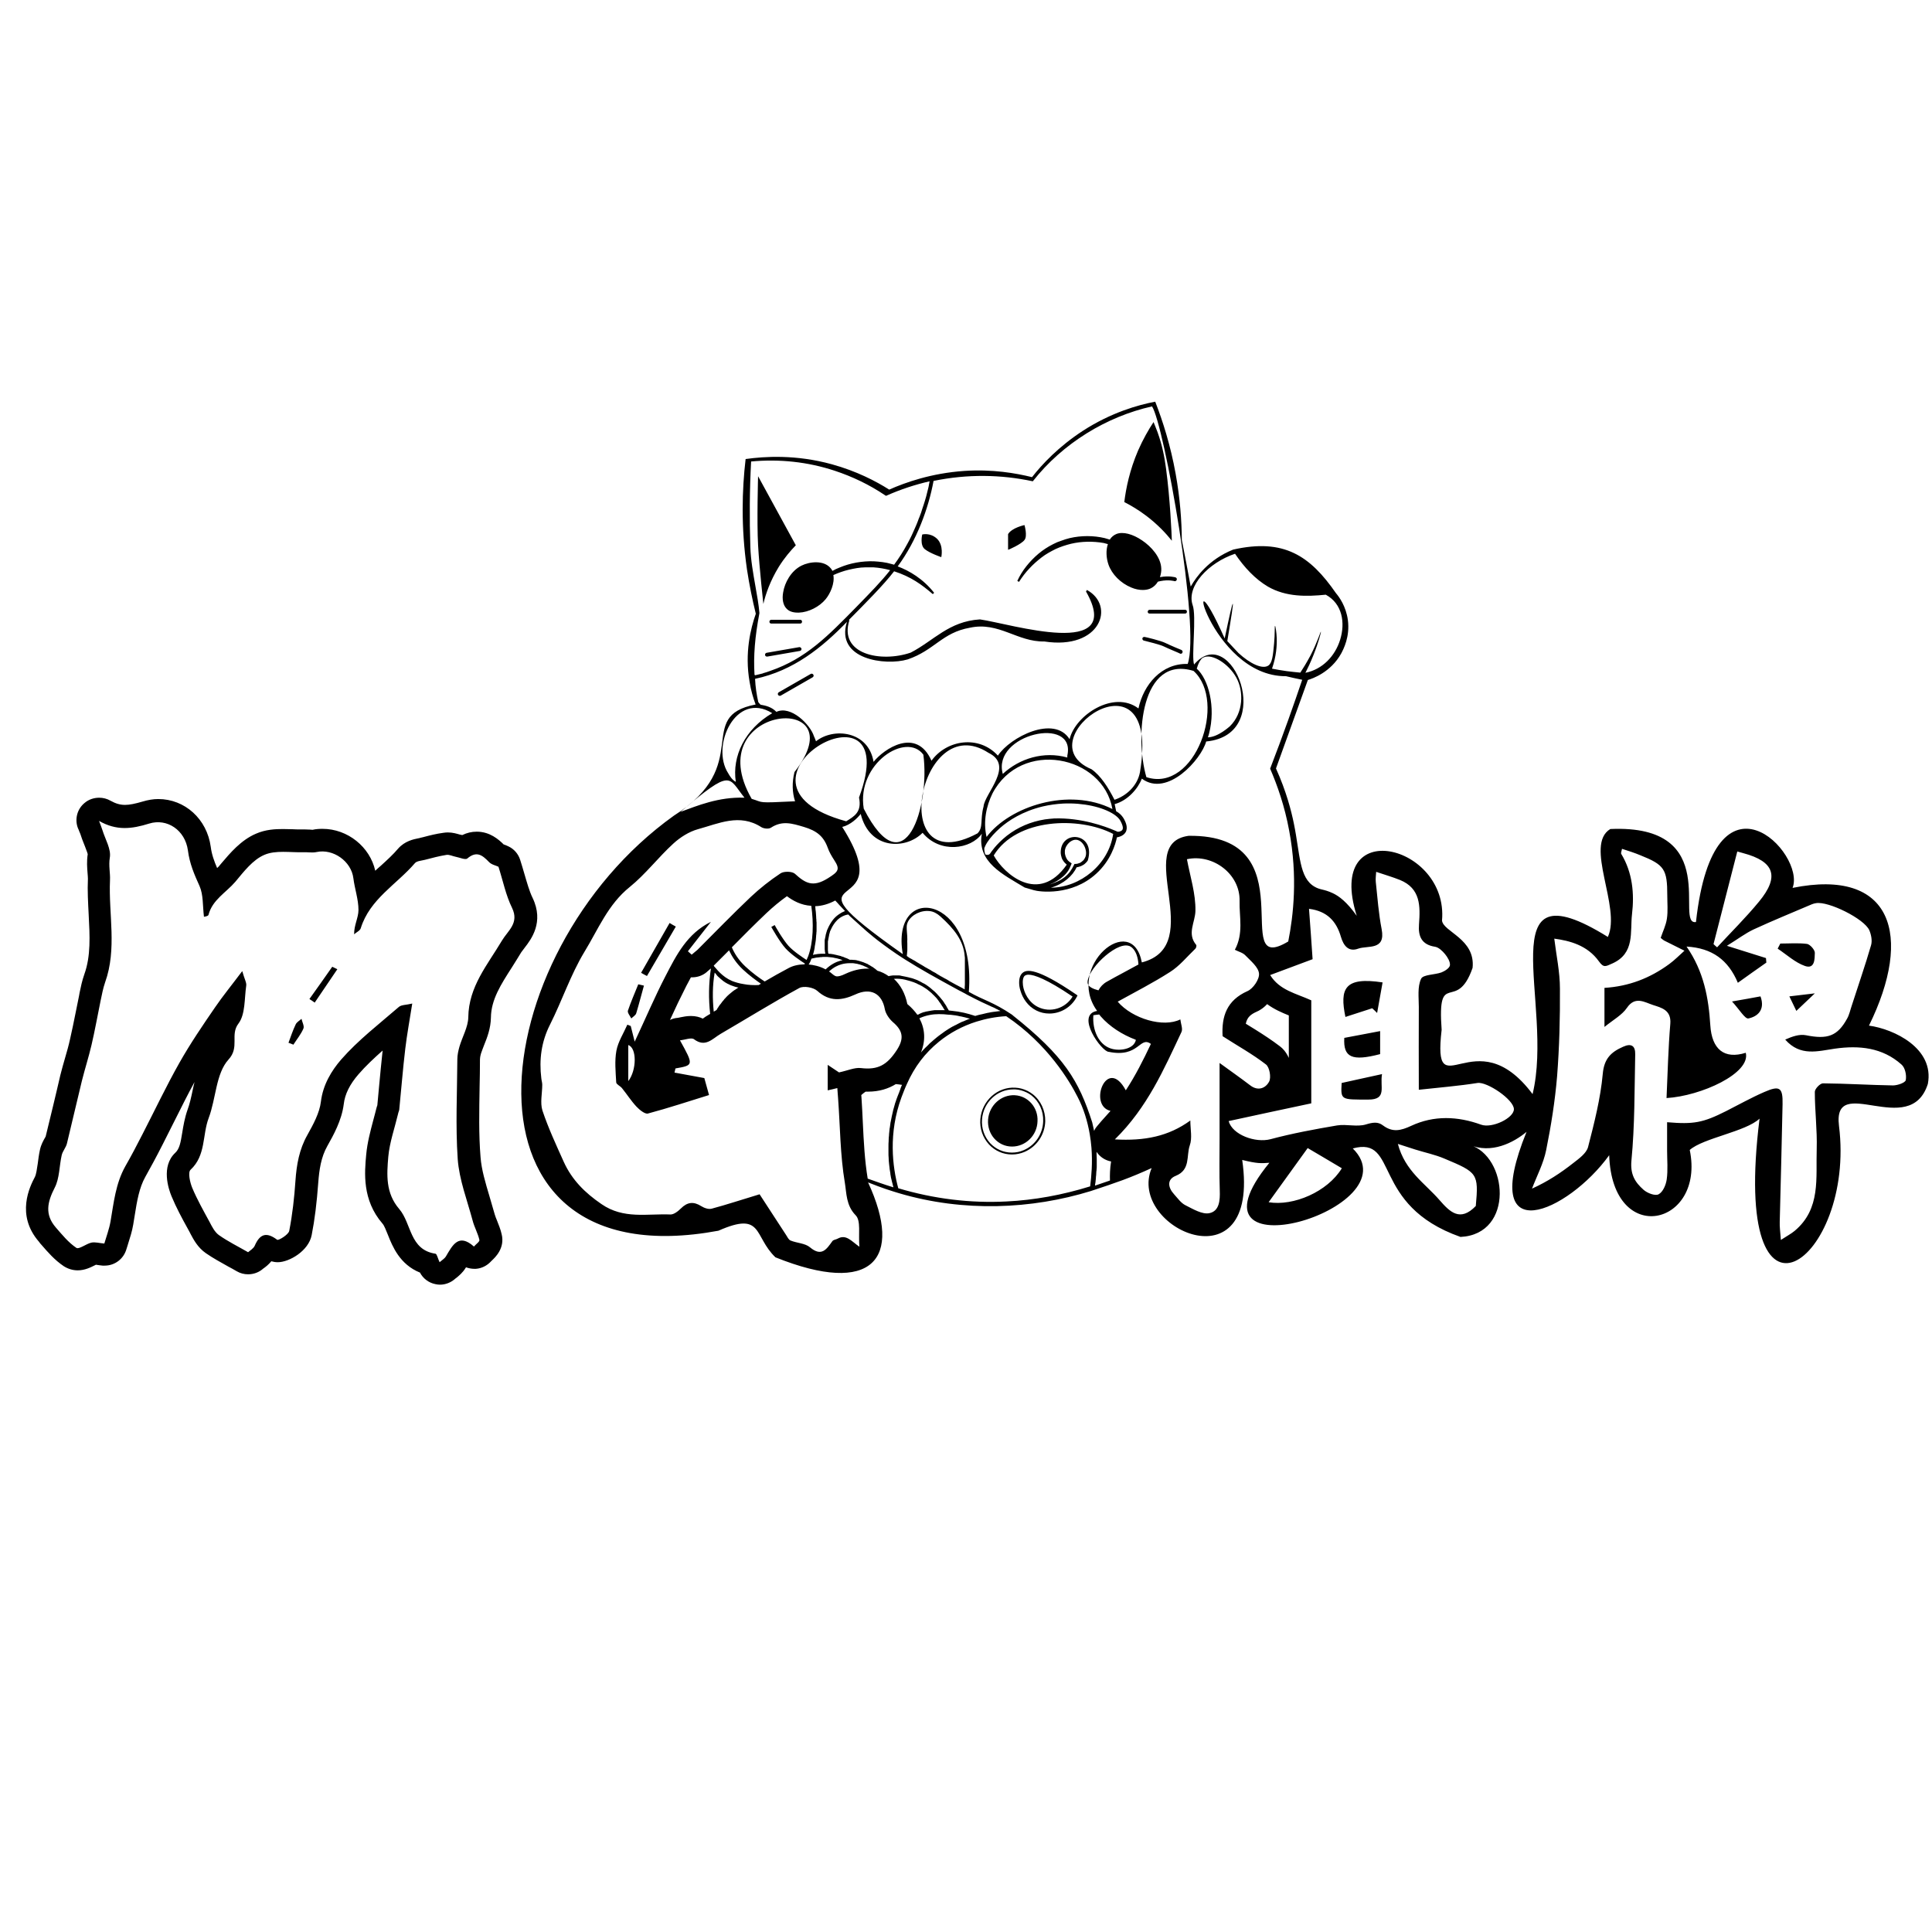 <?xml version="1.0" encoding="utf-8"?>
<!-- Generator: Adobe Illustrator 24.0.1, SVG Export Plug-In . SVG Version: 6.00 Build 0)  -->
<svg version="1.1" id="Layer_3" xmlns="http://www.w3.org/2000/svg" xmlns:xlink="http://www.w3.org/1999/xlink" x="0px" y="0px"
	 viewBox="0 0 1024 1024" style="enable-background:new 0 0 1024 1024;" xml:space="preserve">
<path d="M412.4,368.3c-0.3-0.5-0.1-1.1,0.4-1.4l16.9-9.7c0.5-0.3,1.1-0.1,1.4,0.4c0.3,0.5,0.1,1.1-0.4,1.4l-16.9,9.7
	c-0.2,0.1-0.3,0.1-0.5,0.1C412.9,368.8,412.6,368.6,412.4,368.3z M608.3,324.2c0,0.6,0.4,1,1,1h18.8c0.6,0,1-0.4,1-1
	c0-0.6-0.4-1-1-1h-18.8C608.8,323.2,608.3,323.7,608.3,324.2z M543,286.2c1.7-2.1,0-7.9,0-7.9s-6.7,1.4-8.7,4.8v8.3
	C534.4,291.5,541.4,288.4,543,286.2z M621.1,286.6c-0.1-3.2-0.9-22.2-3.1-38.4c-0.8-5.9-1.9-12-4.5-19.2c-0.8-2.2-1.6-4-2.1-5.3
	c-2.7,4.1-5.6,9.2-8.2,15.1c-4.5,10.5-6.4,20-7.3,27.3c3.5,1.8,7.6,4.2,11.8,7.4C613.6,278,618,282.7,621.1,286.6z M587.2,288.4
	c-1.1,3.2-0.9,7.3,0.3,10.8c1.8,5.2,6.5,9.9,12.1,12.2c2.1,0.9,4.2,1.3,6.1,1.3c1.6,0,3.1-0.3,4.3-0.9c1.6-0.8,2.8-2,3.7-3.5
	c0.4-0.1,0.8-0.2,1.3-0.3c4.5-0.9,7.4,0,7.4,0c0.5,0.2,1.1-0.1,1.3-0.7c0.2-0.5-0.1-1.1-0.7-1.3c-0.1,0-3.3-1-8.2-0.1
	c0.5-1.5,0.8-3.2,0.7-4.6c-0.2-6-5.4-11.7-10.2-14.9c-5-3.4-10.1-4.7-13.5-3.4c-1.5,0.6-2.7,1.6-3.6,3c-0.9-0.3-1.8-0.5-2.7-0.8
	c-6-1.4-12.4-1.4-18.5,0c-1.5,0.4-3,0.8-4.5,1.4c-0.7,0.3-1.5,0.5-2.2,0.8l-2.1,1c-2.8,1.4-5.4,3.1-7.8,5.1
	c-4.7,4-8.7,8.9-11.2,14.4l0.9,0.5c1.6-2.5,3.4-4.9,5.4-7c2-2.2,4.2-4.1,6.5-5.9c2.3-1.8,4.9-3.2,7.5-4.5c2.6-1.2,5.4-2.1,8.2-2.8
	c5.6-1.3,11.5-1.4,17.3-0.4C585.7,288,586.5,288.2,587.2,288.4z M554,594.3c-0.2,7.1-4.5,13.4-10.9,16.2c-2.1,0.9-4.4,1.4-6.7,1.4
	c-4.7,0-9-1.9-12.2-5.3c-3.3-3.6-5-8.4-4.6-13.4c0.8-9.8,9.1-17.3,18.6-16.7c2.2,0.1,4.4,0.7,6.4,1.7c1,0.5,1.9,1.1,2.7,1.7
	C551.6,583.2,554.1,588.6,554,594.3z M546.7,580.6c-0.8-0.6-1.7-1.2-2.6-1.6c-1.9-0.9-3.9-1.5-6-1.6c-0.3,0-0.7,0-1,0
	c-8.6,0-15.9,6.9-16.6,15.8c-0.4,4.7,1.2,9.3,4.3,12.7c3,3.2,7.1,5,11.5,5c2.2,0,4.3-0.4,6.3-1.3c6.1-2.6,10.1-8.6,10.3-15.3
	C553.1,588.9,550.8,583.8,546.7,580.6z M537.9,580.5c-7.2-0.4-13.6,5.3-14.2,12.9c-0.6,7.8,5.2,14.3,12.7,14.3
	c7.3,0,13.3-6,13.5-13.4C550.3,587,544.9,580.9,537.9,580.5z M423.6,343l-17.3,3c-0.5,0.1-0.9,0.6-0.8,1.2c0.1,0.5,0.5,0.8,1,0.8
	c0.1,0,0.1,0,0.2,0l17.3-3c0.5-0.1,0.9-0.6,0.8-1.2C424.6,343.3,424.1,342.9,423.6,343z M488.8,283.3c0,0-1.4,5.6,1.4,7.8
	c2.8,2.2,8.7,4.2,8.7,4.2s1.4-6.1-2.2-9.7C493,282.1,488.8,283.3,488.8,283.3z M626.2,344.5c-0.1,0-6.3-2.6-8.5-3.7
	c-2.3-1.2-10.7-3.2-11-3.2c-0.5-0.1-1.1,0.2-1.2,0.7c-0.1,0.5,0.2,1.1,0.7,1.2c2.4,0.6,8.8,2.2,10.6,3.1c2.2,1.1,8.4,3.6,8.6,3.8
	c0.1,0.1,0.3,0.1,0.4,0.1c0.4,0,0.8-0.2,0.9-0.6C627,345.3,626.7,344.8,626.2,344.5z M412.8,300.4c3-4.8,6.2-8.5,9-11.4l-20-36.6
	c0,0-0.7,24.2,0,36.6c0.7,12.4,2.8,31.1,2.8,31.1C405.8,314.9,408.2,307.9,412.8,300.4z M407.8,329.5c0,0.6,0.4,1,1,1h15.3
	c0.6,0,1-0.4,1-1c0-0.6-0.4-1-1-1h-15.3C408.3,328.5,407.8,328.9,407.8,329.5z M570.4,527.1l0.7,0.5l-0.4,0.8
	c-3,5.6-8.7,8.8-14.5,8.8c-2.4,0-4.7-0.5-6.9-1.6c-4.6-2.3-7.3-6.6-8.4-10.4c-0.3-0.9-0.5-1.7-0.6-2.5c-0.4-3.1,0.1-5.6,1.5-6.9
	C544,513.7,549.3,512.7,570.4,527.1z M568.5,528.2c-13.9-9.4-20.4-11.6-23.4-11.6c-1,0-1.6,0.3-2,0.6c-0.9,0.8-1.2,2.8-0.9,5.1
	c0.5,3.7,2.9,8.9,7.9,11.4C556.7,537,564.7,534.5,568.5,528.2z M254.2,576c-0.2,12.9-0.5,25.1,0.5,37.3c0.5,6.7,2.6,13.6,4.8,21
	c0.9,3,1.8,6.2,2.7,9.3c0.3,0.9,0.7,2.2,1.3,3.5c0.8,2.1,1.8,4.4,2.4,7.1c1.8,7.4-3.5,12.3-5.2,13.9c-0.1,0.1-0.3,0.3-0.4,0.4
	c-2.1,2.3-5,3.8-8.1,4c-0.3,0-0.5,0-0.8,0c-1.5,0-3-0.3-4.4-0.8l-0.2,0.3c-1.6,2.6-3.5,4.1-4.8,5.2c-0.3,0.2-0.6,0.4-0.9,0.7
	c-2.2,1.9-5,3-7.9,3c-0.8,0-1.7-0.1-2.5-0.3c-3.5-0.7-6.5-3-8.1-6.1c-10.7-4.3-14.6-13.9-17-20c-1-2.4-1.9-4.9-2.9-6
	c-10.8-12.5-9.5-27-8.6-36.6c0.6-6.4,2.2-12.3,3.7-18c0.6-2.3,1.2-4.4,1.7-6.5c0.2-0.6,0.3-1.2,0.5-1.6c0.3-3.3,0.6-6.6,0.9-9.8
	c0.6-6.3,1.2-12.8,1.9-19.2c-4.6,4.1-9,8.2-12.8,12.6c-4.6,5.3-7.2,10.5-7.8,15.8c-1.1,8.7-5.5,16.5-8.7,22.2
	c-3.4,6-4.3,12.8-4.8,19.2c-0.8,11-1.9,19.9-3.5,28c-1.6,8.4-11.9,14.4-18,14.4c-1.2,0-2.3-0.2-3.4-0.5c-1.4,1.7-2.9,2.9-3.9,3.6
	c-0.1,0.1-0.2,0.2-0.3,0.2c-2.3,2.1-5.2,3.1-8.1,3.1c-2.1,0-4.1-0.5-6-1.6c-1.5-0.9-3-1.7-4.5-2.5c-3.9-2.2-8-4.4-11.9-7.1
	c-4.3-3-6.5-7.2-8.1-10.2l-0.4-0.8l-1.2-2.2c-3-5.4-6-11-8.5-17c-1.5-3.6-5.7-15.8,2-23c2.2-2.1,2.8-5.1,3.7-10.7
	c0.6-3.7,1.3-7.8,2.8-12.1c1.1-2.9,1.9-6.5,2.7-10.3c0.3-1.4,0.6-2.9,1-4.4c-3.6,6.6-7,13.4-10.3,20c-2.1,4.2-4.3,8.6-6.5,12.9
	c-3.5,6.9-6.5,12.4-9.3,17.4c-3.2,5.7-4.4,12.8-5.6,20.4c-0.3,1.6-0.5,3.2-0.8,4.9c-0.6,3.6-1.7,6.9-2.6,9.8c-0.3,1.1-0.7,2.2-1,3.2
	c-1.5,5.2-6.2,8.7-11.5,8.7c-0.4,0-0.7,0-1.1,0c-1.2-0.1-2.3-0.3-3.1-0.4c-0.1,0-0.2,0-0.4-0.1c-0.2,0.1-0.4,0.2-0.6,0.3
	c-2.2,1.1-5.3,2.7-9.1,2.7c-2.7,0-5.2-0.8-7.4-2.2c-4.9-3.3-8.5-7.5-11.8-11.3c-0.5-0.5-0.9-1-1.3-1.6c-12.5-14.3-4.8-29.5-2.2-34.4
	c0.7-1.4,1.1-4.3,1.5-7c0.3-2.3,0.6-4.8,1.2-7.5c0.6-2.7,1.8-4.8,2.6-6.2c0.1-0.2,0.3-0.5,0.4-0.7c1.4-5.6,2.8-11.4,4.1-16.9
	c1.2-5.1,2.5-10.4,3.7-15.7c0.8-3.1,1.6-6.1,2.5-9.1c1-3.4,1.9-6.6,2.6-9.8c1.1-4.7,2-9.3,3-14.2c0.6-3,1.2-6,1.8-8.9
	c0.1-0.6,0.2-1.1,0.3-1.7c0.6-2.9,1.3-6.3,2.5-9.7c3.5-9.7,2.9-20.4,2.3-31.7c-0.3-6.1-0.7-12.5-0.4-19c0-0.8-0.1-1.8-0.2-3.1
	c-0.2-2.7-0.5-6,0.1-9.9c-0.2-0.9-1-2.8-1.5-4.2c-0.6-1.6-1.4-3.4-2-5.3c-0.2-0.8-0.6-1.7-1-2.6c-0.2-0.6-0.4-1.1-0.7-1.7
	c-1.8-4.7-0.4-10.1,3.5-13.3c2.2-1.9,5-2.8,7.8-2.8c2,0,4.1,0.5,6,1.6c2.7,1.5,5,2.2,7.7,2.2c2.4,0,5.3-0.6,9.4-1.8
	c2.7-0.8,5.4-1.3,8.2-1.3c14.1,0,25.8,10.6,27.8,25.3c0.5,4,1.8,7.6,3.4,11.3c0.3-0.3,0.5-0.6,0.8-0.8c0.5-0.6,1-1.2,1.5-1.8
	c4.6-5.4,10.3-12.2,18.2-15.6c5.2-2.3,10.4-2.5,14.4-2.5c1.7,0,3.4,0.1,5,0.1c1.5,0.1,2.8,0.1,4.1,0.1c0.4,0,0.9,0,1.3,0
	c0.3,0,0.7,0,1,0c1.1,0,2,0.1,2.9,0.1c0.5,0,1,0.1,1.4,0.1l0,0c1.7-0.4,3.5-0.5,5.3-0.5c13.3,0,25.1,9.6,27.9,22.2
	c1-0.9,1.9-1.8,2.9-2.6c3.4-3.1,6.6-6,9.2-9.1c3.6-4.1,8.3-5,10.8-5.5c0.3,0,0.5-0.1,0.8-0.2l1.7-0.4c3.4-0.9,6.9-1.8,10.7-2.3
	c0.8-0.1,1.5-0.2,2.3-0.2c2.7,0,4.9,0.7,6.3,1.1c0.2,0,0.3,0.1,0.5,0.1c0.3,0.1,0.6,0.1,0.9,0.2c2.5-1.2,5-1.8,7.7-1.8
	c6.9,0,11.6,4.1,14.3,6.8c0,0,0,0,0.1,0c0.7,0.2,1.5,0.6,2.4,1c3,1.4,5.2,4,6.2,7.1c0.8,2.5,1.5,4.9,2.2,7.3
	c1.4,4.7,2.6,9.2,4.4,12.9c6.2,12.9-0.8,22-4.2,26.4c-0.7,0.9-1.4,1.8-1.8,2.4c-1.6,2.7-3.3,5.3-4.9,7.9
	c-5.9,9.2-11.1,17.2-11.2,26.8c-0.1,5.6-2,10.6-3.6,14.5c-0.6,1.6-1.2,3.1-1.6,4.3c-0.5,1.7-0.6,2.7-0.6,3.2
	C254.4,566.4,254.3,571.3,254.2,576z M242.4,561.4c0-2.2,0.5-4.4,1.1-6.6c1.5-5.2,4.6-10.4,4.7-15.6c0.2-16.3,10.2-27.8,17.8-40.6
	c3.2-5.4,9.3-9.3,5.4-17.4c-3.3-6.7-4.8-14.3-7.2-21.8c-1.4-0.7-3.7-1.1-5-2.5c-3.5-3.6-6.5-6.1-11.5-1.9c-1,0.9-4.1-0.5-6.2-0.9
	c-1.6-0.3-3.3-1.2-4.8-1c-3.8,0.6-7.6,1.6-11.4,2.6c-1.9,0.5-4.4,0.6-5.4,1.8c-9.7,11.3-23.9,19-28.7,34.5c-0.4,1.3-2.3,2.1-3.5,3.2
	c-0.1-4.8,2.3-8.8,2.3-12.9c0-5.6-2-11.2-2.7-16.8c-1.1-9-10.7-15.8-19.5-13.9c-2.3,0.5-4.8,0-7.1,0.1c-6.9,0.2-14.6-1.2-20.6,1.4
	c-6.1,2.6-10.9,8.9-15.4,14.3c-4.9,5.7-12.1,9.5-14.2,17.5c-0.2,0.8-2.5,1-2.4,1c-0.7-5.9-0.3-11.6-2.3-16.2
	c-2.8-6.2-5.3-11.9-6.2-19c-1.5-10.8-11.1-17.1-20.5-14.2c-9.3,2.9-17.3,3.9-26.6-1.4c0.6,1.6,1.3,3.3,1.8,4.9
	c1.5,4.9,4.7,10.1,3.9,14.6c-0.7,4.3,0.3,8.1,0.1,11.9c-0.8,18,3.8,36.4-2.6,54.2c-1.1,3.2-1.7,6.5-2.4,9.8
	c-1.6,7.8-3,15.7-4.8,23.4c-1.5,6.4-3.5,12.6-5.1,19c-2.7,11-5.2,22.1-7.9,33.1c-0.5,2.2-2.3,4.1-2.8,6.3
	c-1.3,5.7-1.1,12.2-3.7,17.2c-3.9,7.6-5.4,14.2,0.6,21.1c3.4,3.9,6.7,8,10.9,10.8c1.4,0.9,5.2-2.2,8-2.8c2-0.4,4.2,0.3,6.8,0.5
	c1.1-3.8,2.6-7.7,3.3-11.8c1.7-9.9,2.7-20,7.8-29.1c3.2-5.6,6.2-11.3,9.1-17c6.5-12.6,12.6-25.5,19.6-37.9
	c5.7-10.1,12.3-19.8,18.9-29.4c4.1-6,8.7-11.6,14.4-19.2c1.2,4.3,2.4,6.2,2.1,7.8c-1,6.8-0.4,15.1-4.1,20c-4.6,6,0.8,12.5-5.3,19.1
	c-6.7,7.4-6.6,20.7-10.5,31c-3.4,9-1.4,19.8-9.6,27.4c-1.5,1.4-0.3,6.7,0.9,9.6c2.6,6.2,6,12.2,9.2,18.1c1.3,2.5,2.7,5.3,4.9,6.9
	c4.8,3.4,10.1,6,15.5,9.1c1-0.9,2.8-1.9,3.5-3.4c2.7-6.3,6.2-7.5,11.9-3.2c0.7,0.5,6-2.7,6.4-4.7c1.7-8.7,2.7-17.7,3.3-26.6
	c0.6-8.5,2-16.6,6.3-24.2c3.1-5.6,6.5-11.7,7.2-17.8c1.1-8.9,5.6-16.3,10.7-22.2c9-10.3,20.2-18.9,30.6-27.9c1.4-1.2,3.9-1,7.1-1.8
	c-1.4,8.9-2.8,16.4-3.7,24c-1.3,10.8-2.1,21.5-3.2,32.3c-0.1,0.7-0.5,1.4-0.6,2.1c-1.8,7.6-4.5,15.1-5.2,22.8
	c-0.8,9.5-1.5,19.2,5.8,27.7c6.6,7.7,5.4,21.6,19.2,23.7c0.8,0.1,1.3,2.7,2.2,4.5c1.5-1.3,2.7-2,3.3-3c3.5-5.9,6.7-12.6,14.9-5.3
	c1-1.2,3.1-2.6,2.9-3.5c-0.8-3.5-2.7-6.8-3.6-10.3c-2.9-10.8-7.1-21.6-7.9-32.6C241.4,596.7,242.3,579,242.4,561.4z M164,529.5
	c0.9,0.6,1.9,1.2,2.8,1.9c4-5.9,8-11.8,12-17.7c-0.9-0.4-1.8-0.9-2.7-1.3C172.1,518.1,168.1,523.8,164,529.5z M156.7,543
	c-1.5,3.1-2.6,6.5-3.8,9.7c0.9,0.3,1.7,0.6,2.6,1c1.8-2.8,4-5.5,5.3-8.5c0.6-1.3-0.6-3.4-1-5.2C158.7,541,157.2,541.8,156.7,543z
	 M337.2,537.1c1.5-4.9,2.7-9.8,4.1-14.7c-1-0.2-2-0.5-3-0.7c-1.9,4.7-3.9,9.3-5.5,14c-0.3,1.1,1.1,2.7,1.8,4.1
	C335.5,538.9,336.9,538.1,337.2,537.1z M358.2,491.1c-1.1-0.6-2.2-1.2-3.3-1.9c-5,8.8-10.1,17.6-15.1,26.4c1,0.6,2.1,1.2,3.1,1.7
	C348,508.6,353.1,499.9,358.2,491.1z M961.9,505c0-1.6-2.5-4.4-4.1-4.7c-4.6-0.6-9.4-0.2-14.2-0.2c-0.5,0.9-0.9,1.8-1.4,2.7
	c4.8,3.2,9.3,7.4,14.5,9.2C962,513.8,961.8,508.1,961.9,505z M952.1,535.8l9.8-9.3l-13.5,1.6L952.1,535.8z M1021.8,574.5
	c-9.5,29.7-50.6-6.3-47.1,22.2c9,71.5-57.7,121.3-42.1-3.8c-7.3,6.9-29.9,10.3-37,16.6c8.3,40.2-41,51.9-42.7,2.8
	c-21.7,30.1-69.9,51.8-43.8-12.4c-6.8,5.7-18.7,11.9-30.4,6.8c20.6,5.9,24.1,47.5-4.6,48.9c-47.9-16.9-32.4-53.6-57.1-46.9
	c32.7,32.3-94.4,68.9-44.2,7.6c-4.4,0.3-6.3,0.5-14.4-1.5c9.9,68.3-61.3,36.1-48,4.3c-11.9,5.4-18.1,7.5-32.3,12.2l0,0
	c-31.2,9.6-67.3,11.3-101.7,1.1l0,0c-4.6-1.4-8.5-2.6-16.3-5.7c18.8,40.6,2.4,60.4-49.1,39.7c-11.7-11.2-6.4-24.6-30.2-14.1
	c-144.8,26.9-126-146.8-23.6-220c42.7-27,10.5-52.6,43.3-58.9c-1.3-3.5-2.5-7.5-3.2-12c-2.7-15.4,0.6-28.4,3.3-36.1
	c-1.8-7.3-3.4-15.1-4.7-23.6c-3.2-22.3-2.6-42.2-0.7-58.4c10-1.4,26.6-2.5,45.8,2.8c13,3.6,23.2,8.9,30.3,13.4
	c8.6-3.8,22.3-8.7,39.8-9.9c15-1,27.4,1.2,35.9,3.3c5.3-6.8,14.1-16.2,27-24.6c15-9.7,29.3-13.7,38.3-15.4
	c4,10.3,8.1,23.1,10.8,38.1c2.4,13.2,3.2,25.1,3.3,35.2c1.6,8.2,3.2,16.5,4.7,24.7c1.6-2.8,3.9-6.2,7.3-9.6c3.7-3.7,8.7-7.4,15.2-10
	l0,0c26.9-6.1,40.8,3.3,54.5,23.1l0,0c1.7,2,5.3,6.9,6.3,14.2c1.2,8.9-2.4,15.6-3.5,17.7c-5.6,10.1-15.3,13.4-17.7,14.1
	c-5.6,15.6-11.3,31.3-16.9,46.9c5.5,12.2,8.1,22.4,9.5,29.3c3.3,16.1,2.7,28.7,11,33.4c3.1,1.8,4.6,1.1,9.6,3.4
	c3.4,1.6,7.5,4.7,12.7,12c-17-53.9,48.8-37.9,45.2,2.5c0.6,6,17.8,9.7,16.2,25.1c-8.5,24.4-18.8-0.2-16.4,32.8
	c-5,43.2,17.6-6.8,48.2,34.1c11.7-48.1-24.2-123.1,39.9-83.3c7.2-15.7-12.7-48.8,1.3-57.2c60-2.7,33.7,51.2,45.4,49.3
	c9.6-87.1,58.4-36.4,51.2-18.1c52.9-10.7,64,25.2,40.5,73C1003.8,545.4,1025.4,555.6,1021.8,574.5z M400.3,357.9
	c1.2-0.3,2.5-0.6,3.7-0.9c0.2,0,0.4-0.1,0.5-0.2c1.3-0.4,2.5-0.7,3.7-1.2c19-6.5,30.7-18.6,45.7-33.9c7.6-7.8,13.2-13.5,17.9-19.5
	c-2.9-0.8-5.9-1.3-8.9-1.5c-2.9,0-5.8-0.1-8.7,0.4c-2.9,0.5-5.7,1.1-8.5,2.1c-1.4,0.5-2.7,1-4,1.6c0.8,4.5-1.7,9.9-4.1,12.8
	c-3.3,4-9,6.9-14.1,7.1c-0.2,0-0.5,0-0.7,0c-2.6,0-4.6-0.7-5.9-2.1c-1.8-1.8-2.5-5-1.8-8.7c0.8-5,4.1-11.3,9.7-14.1
	c4.2-2.1,11.8-3.1,15.5,1.4c0.4,0.5,0.7,0.9,0.9,1.4c1.2-0.7,2.5-1.3,3.8-1.8c5.7-2.4,12-3.5,18.2-3.3c3.1,0.2,6.2,0.5,9.2,1.4
	c0.5,0.1,1,0.3,1.5,0.4c2.6-3.5,4.9-7.1,7.2-11.4c0.7-1.3,1.4-2.6,2-3.9c0.2-0.4,0.4-0.9,0.6-1.3c0.4-0.9,0.8-1.8,1.2-2.7
	c0.2-0.5,0.5-1.1,0.7-1.6c0.3-0.8,0.7-1.6,1-2.5c0.2-0.6,0.4-1.2,0.7-1.8c0.3-0.8,0.6-1.6,0.9-2.4c0.2-0.6,0.4-1.2,0.6-1.9
	c0.3-0.8,0.5-1.6,0.8-2.4c0.2-0.6,0.4-1.3,0.6-1.9c0.2-0.8,0.5-1.6,0.7-2.4c0.2-0.7,0.3-1.3,0.5-2c0.2-0.8,0.4-1.6,0.6-2.4
	c0.2-0.7,0.3-1.4,0.4-2c0.1-0.5,0.2-1.1,0.3-1.6c-7.8,1.8-15.4,4.3-22.6,7.5l-0.5,0.2l-0.5-0.3c-8.3-5.6-17.3-9.9-26.7-13
	c-14.2-4.7-29.2-6.3-44.3-4.9c-0.8,15-0.9,30.2-0.4,45.3c0.2,6.9,1.5,14,2.7,20.9c0.9,4.9,1.7,9.6,2.1,14l0,0.1l0,0.1
	c-2.4,12.6-3.2,22.7-2.6,32.5C400,357.9,400.1,357.9,400.3,357.9z M401.9,372.1c0.2,0.3,0.6,0.8,1.2,1.4c2.8,0.5,5.9,1.2,8.4,3.8
	c7.7-3.6,18,6.8,19.9,12.9h0c0.1,0.2,0.5,1.1,1.1,2.7c9.2-7.4,27.8-5.6,30.5,10.9c5.4-6.8,22.7-18.7,30.7-0.6
	c8.1-11.2,25.2-13.7,35.2-2.7c6.5-9.9,29.9-21.7,38-8.7c3-12.8,23.5-26.2,36.5-16.3c2.7-12.6,12.2-24,26.1-23.6
	c6.8-19.1-12.6-127-18.9-136.5c-24.1,5.4-47.3,19.5-63.2,39.7c-16.8-3.6-34.6-3.9-52.6-0.2c-2.7,14.6-8.9,31.6-19,45.3
	c6.1,2.3,13.4,6.5,19.3,14l-0.7,0.7c-5.8-5-11.5-9.2-20.5-12.1c-5.6,7.3-15.5,17.2-24,25.8l0.3,0.1c-5.8,18.2,16.8,22.6,32.5,17.2
	c12.2-6.3,20.2-16.6,36.7-17.6c16.3,2.3,77,21.6,56.2-14.8l0.5-0.8c15.2,8.3,7.3,31.9-22.6,27.3c-14.3,0.3-24.1-10.6-39.4-7.3
	c-14.8,2.6-18.7,11.9-33,16.8c-11.7,3.5-38.5,0.1-32.2-19.9c-13.2,13.6-28.3,25.9-48.7,30.2C400.4,364.1,401,368,401.9,372.1z
	 M640.8,388.9L640.8,388.9c-0.2,0.6-0.3,1.2-0.6,1.9c5.5-0.1,11.5-5.8,11.6-5.8c7.4-7.2,7.4-18.7,3.5-25.8
	c-4-7.4-12.9-12.9-17.3-10.8c-0.2,0.1-0.4,0.2-0.6,0.3c-1.2,0.9-1.9,2.4-2.5,3.9c-0.2,0.5-0.4,1.2-0.6,1.8
	C640.5,359.9,644.5,374.7,640.8,388.9z M632.6,355.6c-27.7-8.5-31.3,34.4-25,56.3C633.4,420.4,650.6,371.9,632.6,355.6z M568,457.6
	l-0.3,0.8c-0.4,1.1-0.9,2-1.4,2.9c-1.4,2.2-3.5,4.1-6.2,5.7c-1.2,0.7-2.5,1.3-3.8,1.8c1.4-0.4,2.7-1,4-1.5c2.9-1.3,5.3-3.2,6.9-5.4
	c0.7-1,1.4-2.1,2-3.4l0.3-0.6l0.6,0c0.7,0,1.4-0.2,2.1-0.5l0,0l0.1,0c0.1,0,0.2-0.1,0.2-0.1c0,0,0.1,0,0.1-0.1
	c0.1,0,0.1-0.1,0.2-0.1c0.1-0.1,0.2-0.1,0.3-0.2c0,0,0,0,0,0c0.1-0.1,0.2-0.2,0.4-0.3c0.1-0.1,0.2-0.2,0.3-0.3
	c0.1-0.1,0.2-0.2,0.3-0.2l0,0c0.1-0.1,0.2-0.2,0.3-0.3c0,0,0,0,0.1-0.1l0-0.1l0-0.1c0,0,0.1-0.1,0.1-0.1c0.2-0.2,0.3-0.4,0.4-0.6
	c1-1.7,0.8-4.2-0.3-6.4c-1-1.9-2.5-3.1-4.1-3.3c-0.3,0-0.6,0-0.9,0c-0.9,0.1-1.9,0.6-2.8,1.3c-1.4,1.2-2.3,2.8-2.5,4.5
	c0,0.3,0,0.5,0,0.8l0,0h0l0,0.2c0,0.3,0,0.5,0.1,0.8c0,0,0,0,0,0h0c0,0,0,0,0,0l0,0.1c0.1,0.3,0.1,0.5,0.2,0.7l0,0.1
	c0.1,0.3,0.2,0.5,0.3,0.8c0,0,0,0,0,0c0,0,0.3,0.6,0.4,0.8c0.2,0.3,0.3,0.5,0.5,0.7c0,0,0,0,0,0c0.2,0.2,0.4,0.5,0.7,0.7
	c0,0,0,0,0,0c0.2,0.2,0.4,0.3,0.7,0.5L568,457.6z M557,470.5c15.6-0.1,30.7-12.4,33-28.5c-18-9.4-51.3-8.4-63.3,11.4
	c5.4,9.8,23.8,26.2,38.7,4.9c-0.7-0.7-1.3-1-2.4-2.9l0,0c-0.1-0.3-0.1-0.2-0.4-1.1c0,0,0,0,0-0.1l0,0c-0.1-0.4-0.3-0.8-0.4-2.1h0
	c-0.3-12.6,18.7-11,14.4,3.8l0,0c-0.1,0.2,0,0.2-0.6,0.9l0,0c-0.3,0.3-0.4,0.5-1.1,1.1l0,0c-0.1,0.1-0.3,0.2-0.4,0.3l0,0
	c-0.1,0.1-0.1,0.1-0.5,0.3l0,0c-0.1,0.1-0.2,0.1-0.4,0.2l0,0c-0.1,0.1-0.1,0.1-0.6,0.3l0,0c0,0-0.1,0.1-0.2,0.1l0,0
	c-0.4,0.1-0.6,0.3-2.2,0.6C568.6,464.2,563.6,468.6,557,470.5z M590.4,440L590.4,440l1.2,0.5l0.6,0.3c0.5,0.2,2.1-0.1,2.7-1
	c0.3-0.5,0.6-1.7-1.1-4.8c-0.6-1.1-1.7-2.2-3.3-3.3c-6-4-16.5-6.3-27-5.8c-3.6,0.2-7.2,0.7-10.7,1.5c-10.9,2.6-18.4,7.6-22.7,11.4
	c-2.7,2.4-5.2,5.1-6.8,7.6l0,0c-0.9,1.4-1.3,2.4-1.5,2.9c-0.1,0.2-0.1,0.3-0.1,0.4c-0.1,0.8,0.3,2.9,0.6,3.2c0.2,0.1,0.6,0.2,1,0.2
	c0.6,0,1.1-0.2,1.5-0.7l0.1-0.2c0,0,0.1-0.1,0.1-0.1c0,0,2.8-4.5,8.6-9.1c5.9-4.6,12.7-7.5,20.2-8.7c1.6-0.2,3.2-0.4,4.9-0.5
	C573.2,433.3,585.9,438.1,590.4,440z M521.3,427.5c0.5-6.9,16.6-21.7,2.6-28.5c-36.6-23.8-54.6,68.8-5.8,42.7
	C521.3,438.5,519.4,434.6,521.3,427.5z M455.3,422.7c25.7-69.1-81.3-7.7-6.8,12.6C452.7,432.7,456.9,430.5,455.3,422.7z
	 M398.4,423.4c6.7,2,2.2,2.3,23,1.3c-1.5-4.6-1.7-10-0.3-15.5C455.1,365.6,369.7,373.4,398.4,423.4z M457.8,428.6
	c21.9,42.9,35.2-1.8,31.6-28.6C480.4,387.7,453.9,404.7,457.8,428.6z M565.7,400.5c4.8-21.5-40.1-11.4-34.2,9.7
	c8.8-8.2,21.7-12.2,34.2-8.7C565.7,401.2,565.7,401.2,565.7,400.5z M526,420.6c-3.2,6.6-5,14.7-3.1,23
	c12.2-16.2,43.5-26.5,66.7-14.8C584.6,400.3,541.2,391.5,526,420.6z M590.7,423.9c6.1-2,12.1-7.2,13.5-14.6
	c11.6-69.6-62.2-17-25.7-1.6C583.4,411.1,587.4,417.4,590.7,423.9z M386,409.9c0.7,1.2,1.9,3.4,4,4.5c-2.1-13.6,4.9-28,19.3-36.4
	C390.1,366,376.5,395.4,386,409.9z M360.7,430.3c8.8-3.2,20.1-8,33.9-7.5C385.8,412,388.4,406.7,360.7,430.3z M438.7,577.9
	c0-4.2,0-7.9,0-13.5c3.2,2.1,5.3,3.5,6,4c4.7-1,8.3-2.7,11.6-2.3c9.1,1.1,13.9-1.7,19-9.5c4.1-6.3,3.2-10.4-2.1-14.9
	c-1.9-1.7-3.7-4.3-4.2-6.7c-1.5-8.5-7.6-11.7-15.7-7.9c-7,3.2-13.6,4-20.1-1.9c-2.1-1.9-7.3-2.8-9.6-1.5
	c-14.1,7.7-27.8,16.2-41.7,24.3c-4.3,2.5-8,7.4-14.1,2.8c-1.4-1-4.6,0.3-7.4,0.6c7.3,13.2,7.3,13.2-2.4,14.9
	c-0.2,0.7-0.3,1.4-0.5,2.2c5.4,1,10.8,2,15.8,2.9c0.9,3.3,1.8,6.5,2.5,9c-10.7,3.3-21.5,6.9-32.4,9.8c-1.6,0.4-4.5-2-6.1-3.7
	c-2.8-3-5-6.5-7.6-9.7c-0.9-1.2-3-2-3.1-3.1c-0.3-5.6-0.9-11.4,0.1-16.8c0.9-4.8,3.8-9.2,5.8-13.8c0.6,0.2,1.2,0.5,1.8,0.7
	c0.6,2.3,1.2,4.6,2.1,8.3c6-12.8,10.7-23.9,16.3-34.7c5.8-11.2,11.5-22.6,24.1-28.8c-4.1,5.2-8.1,10.4-12.2,15.6
	c0.7,0.6,1.3,1.2,2,1.8c1-0.9,2.1-1.7,3.1-2.6c9.4-9.4,18.6-18.9,28.2-28c4.9-4.6,10.2-8.8,15.8-12.5c1.8-1.2,6.1-1.1,7.6,0.2
	c5.5,5,9.5,7.4,17.5,2.4c5.6-3.5,6.6-4.7,3.3-9.7c-1.3-2-2.6-4.2-3.4-6.5c-2.2-6.1-5.9-9-12.6-11c-6.4-1.9-11.5-3.5-17.5,0.4
	c-1.2,0.8-3.8,0.5-5.1-0.3c-11.5-7.4-22.6-1.9-33.6,1.1c-4.7,1.3-9.4,4.3-13,7.6c-8,7.3-14.7,16.2-23.1,23
	c-11.6,9.3-16.8,22.6-24.1,34.5c-7.3,12.1-11.8,25.8-18.2,38.5c-4.6,9.1-5.8,18.5-4.6,28.4c0.1,1.1,0.5,2.3,0.5,3.4
	c0,4.6-1.2,9.6,0.1,13.7c3.1,9.3,7.3,18.3,11.3,27.2c4.3,9.5,11.2,16.4,20,22.4c11.7,8.1,24.2,5,36.5,5.5c1.8,0.1,4.1-1.7,5.6-3.2
	c3.4-3.4,6.7-3.8,10.8-1.2c1.6,1,3.9,1.8,5.6,1.3c7.9-2.1,15.6-4.7,25.3-7.6c3.8,5.8,8.9,13.7,14,21.5c0.7,1.1,1.4,2.6,2.4,3
	c3.4,1.4,7.7,1.4,10.3,3.6c6.2,5.2,8.8,1,11.9-3.3c0.5-0.7,1.9-0.8,2.8-1.3c4.5-2.5,7.3,1.4,11.5,4.3c-0.6-6.7,0.9-13.8-2-16.7
	c-5.1-5.2-4.8-11.8-5.7-17.1c-2.5-14.8-2.5-29.9-3.6-44.9c-0.1-1.7-0.3-3.4-0.4-5.4C442,577.2,440.4,577.5,438.7,577.9z
	 M478.5,507.8L478.5,507.8c-4.8-3.1-9.1-6.2-13.3-9.4c-1.4-1.1-2.9-2.3-4.3-3.5c-1-0.8-2-1.7-2.9-2.5c-0.3-0.3-0.6-0.6-0.9-0.8
	c-0.7-0.6-1.3-1.2-2-1.8c-0.4-0.3-0.7-0.7-1.1-1c-0.6-0.5-1.2-1.1-1.8-1.6c-0.4-0.4-0.8-0.8-1.2-1.1c-0.5-0.5-1-0.9-1.4-1.4
	c-0.2,0-0.3,0.1-0.5,0.1c-0.2,0-0.3,0.1-0.5,0.1c-0.2,0.1-0.5,0.1-0.7,0.2c-0.2,0.1-0.3,0.1-0.5,0.2c-0.3,0.1-0.5,0.2-0.7,0.3
	c-0.1,0.1-0.2,0.1-0.4,0.2c-0.4,0.2-0.7,0.4-1,0.6c-2.2,1.5-3.4,3.5-4,4.5c-0.2,0.3-0.4,0.6-0.5,1c-0.1,0.1-0.1,0.2-0.2,0.3
	c-0.1,0.2-0.2,0.4-0.3,0.7c-0.1,0.1-0.1,0.3-0.2,0.4c-0.1,0.2-0.2,0.4-0.2,0.6c-0.1,0.1-0.1,0.3-0.1,0.4c-0.1,0.2-0.1,0.4-0.2,0.6
	c0,0.1-0.1,0.3-0.1,0.4c0,0.2-0.1,0.4-0.1,0.6c0,0.2-0.1,0.3-0.1,0.5c0,0.2-0.1,0.4-0.1,0.5c0,0.2-0.1,0.3-0.1,0.5
	c0,0.2-0.1,0.4-0.1,0.5c0,0.2,0,0.3-0.1,0.5c0,0.2,0,0.4-0.1,0.5c0,0.2,0,0.3,0,0.4c0,0.2,0,0.3,0,0.5c0,0.1,0,0.3,0,0.4
	c0,0.2,0,0.3,0,0.5c0,0.1,0,0.3,0,0.4c0,0.2,0,0.3,0,0.5c0,0.1,0,0.3,0,0.4c0,0.2,0,0.3,0,0.5c0,0.1,0,0.3,0,0.4c0,0.2,0,0.3,0,0.5
	c0,0.1,0,0.3,0,0.4c0,0.2,0,0.3,0.1,0.5c0,0.1,0,0.2,0,0.4c0,0.2,0,0.3,0.1,0.5c0,0.1,0,0.2,0.1,0.3c0,0,0,0,0,0c0,0,0.1,0,0.1,0
	c0.4,0,0.8,0.1,1.2,0.1c0.4,0.1,0.9,0.1,1.3,0.2c0.1,0,0.2,0,0.4,0.1c0.3,0.1,0.6,0.1,0.9,0.2c0.2,0,0.3,0.1,0.4,0.1
	c0.3,0.1,0.6,0.1,0.8,0.2c0.2,0,0.3,0.1,0.5,0.1c0.3,0.1,0.5,0.1,0.8,0.2c0.2,0.1,0.3,0.1,0.5,0.2c0.2,0.1,0.5,0.2,0.7,0.2
	c0.2,0.1,0.4,0.1,0.5,0.2c0.2,0.1,0.5,0.2,0.7,0.3c0.2,0.1,0.4,0.2,0.6,0.2c0.2,0.1,0.5,0.2,0.7,0.3c0.2,0.1,0.4,0.2,0.6,0.3
	c0.2,0.1,0.4,0.2,0.6,0.3c0.2,0,0.4,0,0.6,0c0.2,0,0.3,0,0.5,0c0.3,0,0.5,0.1,0.8,0.1c0.2,0,0.3,0,0.5,0c0.3,0,0.6,0.1,0.9,0.1
	c0.1,0,0.2,0,0.4,0.1c0.8,0.2,1.7,0.4,2.5,0.7c0.1,0,0.2,0.1,0.3,0.1c0.3,0.1,0.6,0.2,0.9,0.3c0.2,0.1,0.3,0.1,0.4,0.2
	c0.3,0.1,0.5,0.2,0.8,0.3c0.2,0.1,0.3,0.2,0.5,0.2c0.2,0.1,0.5,0.2,0.7,0.4c0.2,0.1,0.3,0.2,0.5,0.3c0.2,0.1,0.5,0.2,0.7,0.4
	c0.2,0.1,0.3,0.2,0.5,0.3c0.2,0.1,0.4,0.3,0.7,0.4c0.2,0.1,0.3,0.2,0.5,0.4c0.2,0.1,0.4,0.3,0.6,0.4c0.2,0.1,0.3,0.3,0.5,0.4
	c0.2,0.2,0.4,0.3,0.6,0.5c0.1,0.1,0.1,0.1,0.2,0.2c2.2,0.6,4.2,1.6,6,2.9c0.1,0,0.2,0,0.3-0.1c0.2,0,0.4-0.1,0.6-0.1
	c0.2,0,0.4-0.1,0.6-0.1c0.2,0,0.4,0,0.6-0.1c0.2,0,0.4,0,0.6,0c0.2,0,0.4,0,0.6,0c0.2,0,0.4,0,0.6,0c0.2,0,0.4,0,0.5,0
	c0.2,0,0.4,0,0.6,0c0.2,0,0.4,0,0.5,0c0.2,0,0.4,0,0.6,0.1c0.2,0,0.3,0,0.5,0.1c0.2,0,0.4,0.1,0.5,0.1c0.2,0,0.3,0.1,0.5,0.1
	c0.2,0,0.3,0.1,0.5,0.1c0.2,0,0.3,0.1,0.5,0.1c0.2,0,0.3,0.1,0.5,0.1c0.2,0,0.3,0.1,0.4,0.1c0.2,0,0.3,0.1,0.5,0.1
	c0.1,0,0.3,0.1,0.4,0.1c0.2,0,0.3,0.1,0.4,0.1c0.1,0,0.3,0.1,0.4,0.1c0.1,0,0.3,0.1,0.4,0.1c0.1,0,0.2,0.1,0.4,0.1
	c0.1,0,0.3,0.1,0.4,0.1c0.1,0,0.2,0.1,0.3,0.1c0.2,0.1,0.4,0.1,0.6,0.2c0.6,0.2,1.3,0.5,1.9,0.7c0.2,0.1,0.4,0.2,0.6,0.3
	c0.4,0.2,0.8,0.4,1.2,0.6c0.2,0.1,0.5,0.3,0.7,0.4c0.3,0.2,0.7,0.4,1,0.5c0.2,0.1,0.5,0.3,0.7,0.4c0.3,0.2,0.6,0.4,0.9,0.6
	c0.2,0.2,0.5,0.3,0.7,0.5c0.3,0.2,0.5,0.4,0.8,0.6c0.2,0.2,0.4,0.3,0.6,0.5c0.2,0.2,0.5,0.4,0.7,0.6c0.2,0.2,0.4,0.4,0.6,0.5
	c0.2,0.2,0.5,0.4,0.7,0.6c0.2,0.2,0.4,0.4,0.6,0.6c0.2,0.2,0.4,0.4,0.6,0.6c0.2,0.2,0.4,0.4,0.5,0.6c0.2,0.2,0.4,0.4,0.6,0.6
	c0.2,0.2,0.3,0.4,0.5,0.6c0.2,0.2,0.4,0.4,0.5,0.6c0.2,0.2,0.3,0.4,0.5,0.6c0.2,0.2,0.3,0.4,0.5,0.6c0.1,0.2,0.3,0.4,0.4,0.6
	c0.1,0.2,0.3,0.4,0.4,0.6c0.1,0.2,0.2,0.4,0.4,0.6c0.1,0.2,0.3,0.4,0.4,0.6c0.1,0.2,0.2,0.4,0.3,0.5c0.1,0.2,0.2,0.4,0.3,0.6
	c0.1,0.2,0.2,0.3,0.3,0.5c0.1,0.2,0.2,0.4,0.3,0.5c0.1,0.2,0.2,0.3,0.3,0.5c0,0.1,0.1,0.2,0.1,0.2c0.6,0.1,1.2,0.1,1.8,0.2
	c1,0.1,2.1,0.3,3.1,0.4c0.3,0.1,0.7,0.1,1,0.2c0.7,0.1,1.4,0.3,2.1,0.4c0.4,0.1,0.8,0.2,1.2,0.3c0.6,0.2,1.3,0.3,1.9,0.5
	c0.4,0.1,0.8,0.3,1.3,0.4c0.5,0.2,1.1,0.3,1.6,0.5c0.1,0,0.2-0.1,0.3-0.1c0.9-0.3,1.8-0.5,2.7-0.7c0.2,0,0.4-0.1,0.5-0.1
	c1-0.2,1.9-0.5,2.9-0.7c0.2,0,0.4-0.1,0.6-0.1c1-0.2,1.9-0.4,2.9-0.5c0,0,0.1,0,0.1,0c1-0.1,2-0.3,3.1-0.4c0.1,0,0.2,0,0.3,0
	c-0.2-0.1-0.5-0.3-0.7-0.4c0,0-0.1,0-0.1,0c-0.3-0.1-0.5-0.3-0.7-0.4c-0.1,0-0.1-0.1-0.2-0.1c-0.2-0.1-0.4-0.2-0.7-0.3
	c0,0-0.1,0-0.1-0.1c-0.3-0.1-0.5-0.3-0.8-0.4c-0.1,0-0.1-0.1-0.2-0.1c-0.2-0.1-0.5-0.2-0.7-0.3c-0.1,0-0.1-0.1-0.2-0.1
	c-0.3-0.1-0.6-0.2-0.9-0.4c-2.5-1.1-5.8-2.6-12.3-6l0,0l-1.4-0.8l-0.6-0.3l0,0c-0.8-0.4-1.6-0.9-2.5-1.3
	c-11.9-6.5-20.4-11.2-28.3-16.2l0,0l-1.4-0.9c0,0,0,0,0,0L478.5,507.8z M480.9,500.1c0,0.3,0,0.5,0,0.8c0,0.5,0,1,0,1.5
	c0,0.3,0,0.6,0,0.9c0,0.5,0,0.9-0.1,1.4c0,0.3,0,0.7-0.1,1c0,0.3,0,0.7-0.1,1c0.2,0.1,0.4,0.2,0.6,0.4c0.2,0.2,0.5,0.3,0.7,0.5
	c0.3,0.2,0.6,0.4,0.9,0.5c0.2,0.1,0.5,0.3,0.7,0.4c0.3,0.2,0.6,0.4,0.9,0.5c0.2,0.1,0.5,0.3,0.7,0.4c0.3,0.2,0.6,0.4,0.9,0.6
	c0.2,0.1,0.5,0.3,0.7,0.4c0.3,0.2,0.6,0.4,1,0.6c0.2,0.1,0.5,0.3,0.7,0.4c0.3,0.2,0.7,0.4,1,0.6c0.2,0.1,0.4,0.2,0.6,0.4
	c0.4,0.2,0.7,0.4,1.1,0.6c0.2,0.1,0.4,0.2,0.7,0.4c0.4,0.2,0.7,0.4,1.1,0.6c0.2,0.1,0.4,0.2,0.6,0.4c0.4,0.2,0.8,0.5,1.2,0.7
	c0.2,0.1,0.4,0.2,0.6,0.3c0.4,0.2,0.9,0.5,1.3,0.8c0.2,0.1,0.3,0.2,0.5,0.3c0.5,0.3,1,0.6,1.5,0.9c0.1,0.1,0.2,0.1,0.4,0.2
	c0.5,0.3,1,0.6,1.6,0.9c0.1,0.1,0.3,0.2,0.4,0.2c0.6,0.3,1.3,0.7,1.9,1.1c0,0,0.1,0,0.1,0.1c1.3,0.7,2.6,1.4,4,2.2
	c0.1,0.1,0.3,0.1,0.4,0.2c0.7,0.4,1.5,0.8,2.3,1.2c0.6,0.3,1.1,0.6,1.6,0.9c0-0.7,0-1.5,0.1-2.5c0,0,0-0.1,0-0.1c0-0.2,0-0.4,0-0.6
	c0-0.2,0-0.4,0-0.5c0-0.2,0-0.4,0-0.5c0-0.2,0-0.4,0-0.6c0-0.2,0-0.4,0-0.5c0-0.2,0-0.5,0-0.7c0-0.2,0-0.3,0-0.5c0-0.3,0-0.6,0-0.9
	c0-0.1,0-0.3,0-0.4c0-0.9,0-1.8,0-2.7c0-0.1,0-0.2,0-0.3c0-0.3,0-0.7,0-1c0-0.2,0-0.3,0-0.5c0-0.3,0-0.6,0-0.9c0-0.2,0-0.3,0-0.5
	c0-0.3,0-0.6,0-0.9c0-0.2,0-0.3,0-0.5c0-0.3,0-0.6,0-0.9c0-0.1,0-0.3,0-0.4c0-0.4,0-0.8-0.1-1.2c-0.6-8.3-5.6-14.5-12.9-21.1
	c-1.8-1.6-3.7-2.6-5.6-2.8c-4.6-0.6-9.7,1.9-11.6,5.7c-0.8,1.7-0.7,3-0.5,5.7c0.1,1.1,0.2,2.3,0.2,3.8
	C480.8,498.6,480.9,499.4,480.9,500.1z M486.5,537.8c0.3-0.1,0.5-0.2,0.8-0.4c0.1-0.1,0.3-0.1,0.4-0.2c0.2-0.1,0.4-0.2,0.7-0.3
	c0.2-0.1,0.3-0.1,0.5-0.2c0.2-0.1,0.4-0.1,0.6-0.2c0.2-0.1,0.3-0.1,0.5-0.1c0.2-0.1,0.4-0.1,0.6-0.2c0.2,0,0.3-0.1,0.5-0.1
	c0.2,0,0.4-0.1,0.6-0.1c0.2,0,0.3-0.1,0.5-0.1c0.2,0,0.4-0.1,0.6-0.1c0.2,0,0.3-0.1,0.5-0.1c0.2,0,0.4-0.1,0.6-0.1
	c0.2,0,0.5-0.1,0.7-0.1c0.2,0,0.5-0.1,0.7-0.1c0.2,0,0.4,0,0.5,0c0.2,0,0.3,0,0.5,0c0.2,0,0.4,0,0.5,0c0.2,0,0.3,0,0.5,0
	c0.2,0,0.4,0,0.5,0c0.2,0,0.3,0,0.5,0c0.2,0,0.3,0,0.5,0c0.2,0,0.3,0,0.5,0c0.2,0,0.3,0,0.5,0c0.2,0,0.4,0,0.5,0c0.2,0,0.3,0,0.4,0
	c0,0,0.1,0,0.1,0c0,0,0-0.1-0.1-0.1c-0.1-0.1-0.2-0.3-0.3-0.4c-0.1-0.2-0.2-0.4-0.3-0.5c-0.1-0.2-0.2-0.3-0.3-0.5
	c-0.1-0.2-0.2-0.4-0.4-0.6c-0.1-0.2-0.2-0.3-0.3-0.5c-0.1-0.2-0.3-0.4-0.4-0.6c-0.1-0.2-0.2-0.3-0.3-0.5c-0.2-0.2-0.3-0.4-0.5-0.6
	c-0.1-0.2-0.2-0.3-0.3-0.5c-0.2-0.3-0.4-0.5-0.6-0.8c-0.1-0.1-0.2-0.2-0.3-0.4c-0.3-0.4-0.6-0.7-1-1.1c-0.1-0.1-0.2-0.2-0.2-0.2
	c-0.3-0.3-0.5-0.6-0.8-0.8c-0.1-0.1-0.3-0.3-0.4-0.4c-0.2-0.2-0.5-0.5-0.7-0.7c-0.2-0.1-0.3-0.3-0.5-0.4c-0.2-0.2-0.5-0.4-0.7-0.6
	c-0.2-0.1-0.4-0.3-0.5-0.4c-0.3-0.2-0.5-0.4-0.8-0.6c-0.2-0.1-0.4-0.3-0.6-0.4c-0.3-0.2-0.6-0.4-0.8-0.5c-0.2-0.1-0.4-0.3-0.6-0.4
	c-0.3-0.2-0.6-0.3-0.9-0.5c-0.2-0.1-0.4-0.2-0.6-0.3c-0.3-0.2-0.7-0.3-1.1-0.5c-0.2-0.1-0.4-0.2-0.5-0.3c-0.6-0.2-1.1-0.5-1.7-0.7
	c-2.4-0.8-6.3-2.2-10.5-1.8c3.5,3.2,6,7.8,7.1,13.3c0.1,0.1,0.2,0.3,0.3,0.3c2,1.7,3.7,3.6,5,5.4c0.1,0,0.1-0.1,0.2-0.1
	C486.3,537.9,486.4,537.9,486.5,537.8z M488.1,557.9c0.1-0.1,0.2-0.2,0.3-0.4c0.5-0.6,1-1.1,1.5-1.6c0.3-0.3,0.6-0.7,1-1
	c0.6-0.6,1.2-1.1,1.7-1.7c0.3-0.3,0.6-0.6,0.9-0.8c0.9-0.8,1.8-1.6,2.8-2.4c0.7-0.6,1.4-1.1,2.2-1.7c0.2-0.2,0.5-0.3,0.7-0.5
	c0.5-0.4,1-0.7,1.5-1.1c0.3-0.2,0.6-0.4,0.9-0.6c0.5-0.3,1-0.6,1.4-0.9c0.3-0.2,0.6-0.4,1-0.6c0.5-0.3,1-0.6,1.5-0.8
	c0.3-0.2,0.7-0.4,1-0.5c0.5-0.3,1-0.5,1.5-0.8c0.3-0.2,0.7-0.3,1-0.5c0.5-0.3,1.1-0.5,1.7-0.7c0.3-0.1,0.6-0.3,0.9-0.4
	c0.7-0.3,1.5-0.6,2.2-0.9c0.1,0,0.3-0.1,0.4-0.1c0,0,0,0,0,0c0,0-0.1,0-0.1,0c-0.2-0.1-0.3-0.1-0.5-0.1c-0.7-0.2-1.5-0.4-2.2-0.6
	c-0.3-0.1-0.6-0.1-0.9-0.2c-0.7-0.2-1.3-0.3-2-0.4c-0.3-0.1-0.5-0.1-0.8-0.2c-0.9-0.2-1.8-0.3-2.7-0.4c-0.7-0.1-1.5-0.2-2.3-0.2
	c-1.6-0.2-3.3-0.3-5-0.3c-3.4,0-6.9,0.6-10.4,2.2c0,0,0,0,0,0C490.3,545.3,490.7,551.5,488.1,557.9z M376.8,513.3
	c-0.5,0.4-1,0.8-1.4,1.2c-0.3,0.2-0.5,0.4-0.8,0.7c-2.2,1.9-5,2.8-7.7,2.8c-0.2,0-0.4,0-0.7,0c-0.8,1.5-1.6,3-2.4,4.5l-0.2,0.4
	c-2.9,5.7-5.7,11.5-8.5,17.7c1.2-0.6,2.6-1,4-1.1c0.3,0,1-0.2,1.5-0.3c1.5-0.3,3.4-0.7,5.6-0.7c2.6,0,4.7,0.6,6.3,1.4
	c0.9-0.7,2-1.4,3.2-2.1c0.2-0.1,0.5-0.3,0.7-0.4C375.5,529.4,375.6,521.4,376.8,513.3z M378.3,536.2c0.5-0.3,1-0.6,1.5-0.9
	c0.2-0.3,0.3-0.6,0.5-0.9c0.1-0.1,0.2-0.3,0.3-0.4c0.3-0.5,0.6-1,1-1.5c0.1-0.1,0.1-0.2,0.2-0.2c0.3-0.4,0.6-0.8,0.9-1.2
	c0.1-0.2,0.2-0.3,0.4-0.5c0.3-0.3,0.6-0.7,0.8-1c0.1-0.1,0.2-0.3,0.4-0.4c0.4-0.5,0.8-0.9,1.2-1.3c0.5-0.5,1.1-1,1.7-1.5
	c0.2-0.1,0.3-0.3,0.5-0.4c0.4-0.4,0.9-0.7,1.4-1.1c0.2-0.1,0.3-0.2,0.5-0.3c0.6-0.4,1.2-0.8,1.8-1.2c-0.1,0-0.1,0-0.2,0
	c-0.6-0.1-1.1-0.3-1.6-0.4c-0.6-0.2-1.1-0.4-1.7-0.6c-0.1,0-0.2-0.1-0.3-0.1c-0.5-0.2-1-0.4-1.5-0.7c-0.1,0-0.2-0.1-0.3-0.1
	c-0.5-0.3-0.9-0.5-1.4-0.8c0,0,0,0,0,0c-0.4-0.3-0.9-0.6-1.3-0.9c-0.1-0.1-0.1-0.1-0.2-0.2c-0.4-0.3-0.7-0.6-1.1-0.9
	c-0.1-0.1-0.1-0.1-0.2-0.2c-0.7-0.6-1.4-1.2-1.9-1.9c0-0.1-0.1-0.1-0.1-0.2c-0.3-0.3-0.5-0.6-0.8-0.9c0,0,0,0,0,0
	C377.6,522.3,377.6,529.3,378.3,536.2z M402.1,522.1c0.4-0.2,0.8-0.5,1.2-0.7c-2.6-1.8-6.3-4.5-9.6-7.6c-3.5-3.3-5.8-6.9-7.3-10.1
	c-2.7,2.7-5.4,5.4-8.1,8.1c0,0,0,0,0,0c0.1,0.2,0.2,0.3,0.3,0.5l0.2,0.2c2,2.4,5.5,6.5,11.1,8.1c0.3,0.1,0.7,0.2,1,0.3
	c1,0.3,2.1,0.5,3.3,0.7C396.7,522.1,399.4,522.2,402.1,522.1z M405.3,520.2c4.1-2.4,8.3-4.8,12.5-7c2.5-1.4,5.4-2,8.6-2.1
	c0.1-0.1,0.2-0.2,0.2-0.4c-1.9-1.2-7.3-4.8-10.2-8c-3.4-3.8-7.4-11.1-7.6-11.4l1.8-1c0,0.1,4.1,7.4,7.3,11c2.6,2.9,7.6,6.2,9.6,7.5
	c0.3-0.7,0.6-1.4,0.9-2.1c2.7-7.5,2.9-17.4,1.6-26.6c-5.4-0.3-9.7-2.7-12.9-5.1c-3.8,2.7-7.4,5.7-10.8,8.9
	c-6.2,5.9-12.4,12.1-18.4,18.2c1.3,3.1,3.5,6.7,7.1,10.1C398.7,515.7,402.8,518.6,405.3,520.2z M428.6,511.2c2.3,0.2,5.7,0.8,9,2.6
	c2.8-2.7,5.6-4,7.8-4.6c0.4-0.1,0.8-0.2,1.2-0.3c0,0,0,0,0,0c-0.5-0.2-0.9-0.3-1.4-0.5c-0.1,0-0.2-0.1-0.4-0.1
	c-0.3-0.1-0.7-0.2-1-0.3c-0.2,0-0.3-0.1-0.5-0.1c-0.3-0.1-0.7-0.1-1-0.2c-0.1,0-0.3-0.1-0.4-0.1c-0.5-0.1-1-0.2-1.4-0.2h0
	c-0.6-0.1-1.2-0.1-2-0.2c-0.7,0-1.4,0-2.1,0c-0.3,0-0.7,0-1,0.1c-0.4,0-0.8,0-1.2,0.1c-0.3,0-0.7,0.1-1,0.1c-0.4,0-0.8,0.1-1.2,0.2
	c-0.3,0.1-0.6,0.1-1,0.2c-0.3,0.1-0.6,0.1-0.9,0.2c-0.1,0.3-0.3,0.7-0.4,1c-0.1,0.4-0.3,0.7-0.5,1.1
	C429.1,510.5,428.8,510.9,428.6,511.2z M439.4,514.9c0.6,0.4,1.2,0.8,1.7,1.3c1.5,1.3,2.2,1.3,2.6,1.3c0.7,0,2.1-0.2,4.5-1.4
	c3.9-1.8,7.7-2.7,11.4-2.7c0.5,0,0.9,0,1.3,0.1c-0.1,0-0.2-0.1-0.2-0.1c-0.2-0.1-0.4-0.2-0.6-0.3c-0.2-0.1-0.3-0.2-0.5-0.3
	c-0.2-0.1-0.4-0.2-0.6-0.3c-0.2-0.1-0.3-0.2-0.5-0.2c-0.2-0.1-0.4-0.2-0.6-0.3c-0.2-0.1-0.3-0.1-0.5-0.2c-0.2-0.1-0.4-0.2-0.6-0.2
	c-0.2-0.1-0.3-0.1-0.5-0.2c-0.2-0.1-0.4-0.1-0.6-0.2c-0.2,0-0.3-0.1-0.5-0.1c-0.2-0.1-0.4-0.1-0.7-0.2c-0.2,0-0.3-0.1-0.5-0.1
	c-0.2,0-0.5-0.1-0.7-0.1c-0.2,0-0.3-0.1-0.5-0.1c-0.3,0-0.5-0.1-0.8-0.1c-0.1,0-0.3,0-0.4,0c-0.4,0-0.8,0-1.1,0c0,0,0,0,0,0
	c-1.6,0-3.1,0.2-4.5,0.6C444.1,511.6,441.8,512.7,439.4,514.9z M447.9,482.9c-0.5-0.5-1-1.1-1.5-1.6c-0.5-0.6-1.1-1.1-1.6-1.7
	c-0.7-0.8-1.4-1.6-2.1-2.3c-3.6,1.9-7.1,2.9-10.6,3c0,0.1,0,0.2,0,0.3c0.1,0.4,0.1,0.8,0.1,1.2c0.1,0.5,0.1,1,0.2,1.5
	c0,0.4,0.1,0.8,0.1,1.3c0,0.5,0.1,1,0.1,1.5c0,0.4,0,0.8,0.1,1.3c0,0.5,0,1,0.1,1.5c0,0.4,0,0.8,0,1.3c0,0.5,0,1,0,1.5
	c0,0.4,0,0.8,0,1.3c0,0.5,0,1-0.1,1.4c0,0.4,0,0.8-0.1,1.2c0,0.5-0.1,0.9-0.1,1.4c0,0.4-0.1,0.8-0.1,1.2c-0.1,0.5-0.1,0.9-0.2,1.4
	c-0.1,0.4-0.1,0.8-0.2,1.2c-0.1,0.5-0.2,0.9-0.2,1.4c-0.1,0.4-0.1,0.8-0.2,1.1c-0.1,0.4-0.2,0.9-0.3,1.3c-0.1,0.4-0.2,0.7-0.3,1.1
	c0,0.1-0.1,0.2-0.1,0.4c0.1,0,0.3,0,0.4-0.1c0.2,0,0.3-0.1,0.5-0.1c0.6-0.1,1.3-0.2,1.9-0.3c0.1,0,0.1,0,0.2,0
	c0.7-0.1,1.4-0.1,2.2-0.1c0.1,0,0.2,0,0.4,0c0.3,0,0.6,0,0.9,0c0-0.1,0-0.2,0-0.3c0-0.1,0-0.2-0.1-0.4c0-0.2,0-0.4-0.1-0.5
	c0-0.1,0-0.2,0-0.4c0-0.2,0-0.4-0.1-0.6c0-0.1,0-0.2,0-0.4c0-0.2,0-0.5,0-0.7c0-0.1,0-0.2,0-0.3c0-0.3,0-0.7,0-1c0,0,0-0.1,0-0.1
	c0-0.3,0-0.6,0-0.9c0-0.1,0-0.2,0-0.3c0-0.2,0-0.5,0-0.7c0-0.1,0-0.3,0-0.4c0-0.2,0-0.4,0.1-0.7c0-0.1,0-0.3,0.1-0.4
	c0-0.2,0.1-0.4,0.1-0.6c0-0.1,0.1-0.3,0.1-0.4c0-0.2,0.1-0.4,0.1-0.6c0-0.2,0.1-0.3,0.1-0.5c0-0.2,0.1-0.4,0.2-0.6
	c0-0.2,0.1-0.3,0.1-0.5c0.1-0.2,0.1-0.4,0.2-0.6c0-0.1,0.1-0.3,0.1-0.4c0.1-0.2,0.2-0.4,0.3-0.7c0.1-0.1,0.1-0.3,0.2-0.4
	c0.1-0.2,0.2-0.5,0.3-0.7c0.1-0.1,0.1-0.2,0.2-0.4c0.2-0.4,0.4-0.7,0.6-1.1c0.7-1.2,2-3.4,4.6-5.2c0.4-0.2,0.7-0.5,1.1-0.7
	c0.1-0.1,0.2-0.1,0.3-0.2c0.3-0.2,0.7-0.3,1-0.5c0.1,0,0.1,0,0.2-0.1C447.2,483.1,447.6,483,447.9,482.9z M333,553.9
	c0,6.4,0,12.6,0,19.1C337.5,567.2,337.6,555.4,333,553.9z M473.5,629.3c0,0,0-0.1,0-0.1c-0.2-0.7-0.3-1.3-0.5-2c0-0.1,0-0.2-0.1-0.3
	c-0.2-0.7-0.3-1.4-0.5-2.1c0-0.1,0-0.2-0.1-0.3c-0.1-0.7-0.3-1.5-0.4-2.3c0-0.1,0-0.2,0-0.3c-0.1-0.8-0.3-1.6-0.4-2.4
	c0-0.1,0-0.1,0-0.2c-0.1-0.9-0.2-1.7-0.3-2.6c0,0,0-0.1,0-0.1c-0.1-0.9-0.2-1.8-0.2-2.8c0,0,0-0.1,0-0.1c-0.1-0.9-0.1-1.8-0.1-2.8
	c0-0.1,0-0.2,0-0.2c0-0.9,0-1.8,0-2.8c0-0.1,0-0.2,0-0.3c0-0.9,0-1.9,0.1-2.8c0-0.1,0-0.3,0-0.4c0-0.9,0.1-1.9,0.2-2.8
	c0-0.1,0-0.3,0-0.4c0.1-0.9,0.2-1.9,0.3-2.9c0-0.2,0-0.3,0.1-0.5c0.1-1,0.3-1.9,0.4-2.9c0-0.1,0.1-0.3,0.1-0.4c0.2-1,0.4-2,0.6-3
	c0-0.1,0.1-0.3,0.1-0.4c0.2-1,0.5-2.1,0.7-3.1c0-0.1,0.1-0.2,0.1-0.3c0.3-1.1,0.6-2.2,0.9-3.2c0-0.1,0-0.1,0.1-0.2
	c0.4-1.1,0.7-2.3,1.2-3.4c0.2-0.5,0.4-1,0.6-1.5c0.1-0.2,0.1-0.3,0.2-0.5c0.1-0.4,0.3-0.8,0.4-1.1c0.1-0.2,0.2-0.4,0.2-0.6
	c0.1-0.4,0.3-0.7,0.4-1.1c0.1-0.2,0.2-0.4,0.3-0.7c0.1-0.1,0.1-0.3,0.2-0.4c-0.3,0-0.5-0.1-0.8-0.1c-0.2,0-0.4-0.1-0.6-0.1
	c-0.6-0.1-1.3-0.1-1.9-0.2c-3.9,2.4-8.7,4-14.8,4c-0.4,0-0.8,0-1.2,0c-0.5,0.4-1.1,0.7-1.6,1.2c-0.2,0.2-0.5,0.4-0.7,0.6
	c0,0.4,0.1,0.8,0.1,1.3c0.3,4.4,0.5,8.8,0.7,13c0.5,10.5,1,20.3,2.6,30C464.2,626.2,468.8,627.9,473.5,629.3z M578.5,608.4
	c-0.2-2.4-0.5-4.9-0.9-7.2c-1.2-7-3.3-13.8-6.5-19.9c-4-7.9-15.7-27.9-37.8-42.7c-5.4,0.3-10.7,1.3-15.8,2.9
	c-7.3,2.3-14,5.9-19.8,10.6c-7.4,6-13,13.3-17.1,22.6c-1.2,2.6-2,4.9-2.8,6.9c-7,19-4.8,36.7-1.7,48.2c18.8,5.6,38.1,8,57.4,7
	c14.6-0.7,29.5-3.4,44.3-8C578.5,623.4,579.1,616.3,578.5,608.4z M578.9,594.9c0.2,0.8,0.5,2.2,1,4.5c0.7-1.4,0-1,8.7-10.6
	c-12.1-2.8-1.9-29.5,8.1-10.9c5.1-7.8,9.3-16.1,13.3-24.6c-6-4.4-6.2,7.5-22.3,4.2c-3.7,0.1-18-19.7-6.2-21.7
	c-17-23.4,18.4-53.3,23.7-25.7c35.1-9.1-5.2-63,24.8-67.1c64.3-0.8,20.5,75.4,52.8,56c2.7-13.6,5.1-34.3,0.5-58.7
	c-2.4-13.1-6.3-24.1-10.1-32.9c3.3-8.5,6.5-17.2,9.7-26.1c2.5-7.1,5-14.1,7.3-21c-2.9-0.6-5.7-1.2-8.6-1.9
	c-40.7,0.3-56.5-74-32.5-20c2.6-12.3,4-18.5,4.3-18.4c0.3,0.1-0.7,6.6-2.9,19.8c2,2.1,3.9,4.2,5.9,6.3c6.3,5.8,12.7,8.7,15.8,6.7
	c2.1-1.4,2.5-5.1,3.1-11.8c0.5-5.3,0.2-9.2,0.5-9.3c0.2,0,0.8,3.4,0.9,6.7c0.1,3.9-0.2,9.3-2.5,16c2.5,0.5,5,0.9,7.7,1.3
	c2.5,0.3,5,0.6,7.3,0.8c1.4-2.1,3.3-5.2,5.4-9.1c3.7-7.2,5.3-12.7,5.5-12.6c0.2,0.1-1.3,5.8-3.9,12.3c-1.6,4.1-3.2,7.3-4.3,9.5
	c9-1.8,15.7-8.8,18.4-17.5c2.8-9,1.2-19.1-7.6-23.9c-10,1-21,1.3-30.7-4.3c-6.6-3.9-12.5-10.1-17.4-17.4
	c-14,4.7-25.8,17.1-22.5,27.1v0c2.2,5.7-0.7,27.6,0.8,31.6c19.8-23.3,44.1,37.2,6.4,40.8c-2.5,9.3-20.5,29.8-34.1,19.7
	c-2,5.2-7.4,11.6-14.4,13.5c0.3,1.3,0.5,2.5,0.8,3.8c1,0.5,2.9,1.8,4.2,4.2c0.6,1.2,2.3,4.3,0.8,6.9c-1.3,2.2-4.1,2.6-4.6,2.7
	c-0.8,3.8-3.3,12.3-11,19.3c-13,11.9-30.2,9.6-33.1,8.7c-0.2-0.1-4.8-1.4-4.8-1.4c-11.4-6.9-25.4-13.5-22.7-28.5
	c-5.8,8.2-22.1,10.7-31.4-0.5c-8.9,9-28.1,9.1-32.8-10c-1.8,2.3-5.4,5.8-9.8,6.9c32.7,51.6-38.2,17.8,32.1,67.4
	c-6.6-38.2,39.1-32.1,35,20c8,4.6,12.5,5.1,23.2,12.3l-0.1,0C564.2,559.9,571.8,572.8,578.9,594.9z M668.3,535
	c-0.7,0.5-1.5,0.9-2.2,1.2c-3.1,1.4-5.1,2.9-5.8,6.4c0.2,0.1,0.4,0.2,0.5,0.3c1.6,1,3.1,1.9,4.7,2.9c4.3,2.7,8.6,5.5,12.8,8.7
	c0.5,0.4,1,0.8,1.5,1.3c1.4,1.4,2.4,3,3.3,4.9v-10.7v-11.8c-3.7-1.5-7.7-3.2-11.5-6C670.5,533.4,669.4,534.3,668.3,535z
	 M586.7,520.3c2.8-1.6,5.6-3.1,8.4-4.6c2.8-1.5,5.6-3,8.3-4.5c-0.1-1.8-0.4-3.5-1-5.2c-0.9-2.4-2.3-4-3.8-4.6
	c-0.6-0.2-1.2-0.3-1.8-0.3c-4.2,0-10,4.2-14.2,8.6c-4.6,4.9-7,9.9-5.9,12.1c0.6,1.3,2.7,2.4,5.5,3.1
	C583.2,523,584.7,521.4,586.7,520.3z M583.4,538.7c-0.3-0.3-0.5-0.7-0.8-1c-1.3,0.1-2.4,0.3-3.1,0.4c-0.6,8.2,3,15.4,8.9,17.5
	c4.6,1.7,11.6,0.6,13.3-3.4v0c0.2-0.4,0.3-0.7,0.3-1.1C594.8,548.4,588.1,544.1,583.4,538.7z M588.9,615.6c-3.2-0.6-5.9-2.4-7.7-5.1
	c0,0,0,0.1,0,0.1c0,0.3,0,0.5,0,0.8c0,1,0.1,1.9,0.1,2.9c0,0.1,0,0.2,0,0.3c0,0.8,0,1.7,0,2.5c0,0.3,0,0.6,0,0.9
	c0,0.6,0,1.2-0.1,1.8c0,0.3,0,0.7-0.1,1c0,0.5-0.1,1.1-0.1,1.6c0,0.3,0,0.7-0.1,1c0,0.5-0.1,1-0.1,1.5c0,0.3-0.1,0.6-0.1,0.9
	c0,0.5-0.1,1-0.2,1.5c0,0.2-0.1,0.5-0.1,0.7c0,0.1,0,0.3,0,0.4c2.7-0.9,5.3-1.8,7.9-2.7C588.2,622.8,588.3,619.3,588.9,615.6z
	 M646.5,631c-0.3-9.2-0.1-18.3-0.1-27.5c0-13.5,0-26.9,0-40.1c5.2,3.8,10.8,7.7,16.3,11.9c4.2,3.2,8.2,1.4,10-2.1
	c1.1-2.2,0.2-7.5-1.7-9c-7.1-5.5-15.1-9.9-23-15c-0.6-10.5,2.2-19,13.2-23.9c3-1.3,6.4-6.3,6.1-9.3c-0.3-3.4-4.4-6.7-7.2-9.6
	c-1.4-1.5-3.7-2-5.6-3c4.7-8.7,2.3-17.4,2.5-25.8c0.4-14.3-14.1-25.2-27.9-22.2c1.7,9.1,4.7,18.3,4.5,27.4c-0.1,6-4.6,12,0.4,18
	c0.3,0.4,0,1.7-0.5,2.1c-4.4,4.2-8.3,9.1-13.4,12.3c-8.9,5.7-18.3,10.5-27.7,15.7c7.8,9.1,24.3,13.9,33.2,9.4c0.3,2.5,1.4,5,0.6,6.7
	c-9.3,19.7-18,39.9-35.3,56.9c15.8,0.9,28.4-1.6,40-10c0,4.6,1.1,9.3-0.3,13.2c-1.9,5.5,0.5,12.9-7.4,16.1c-4.8,1.9-4.2,6.2-0.9,9.8
	c1.9,2.1,3.6,4.6,6,5.8c4,2,8.9,5,12.7,4.2C646.3,641.9,646.7,636.2,646.5,631z M711.2,619.2c-6.6-3.9-13.1-7.8-18.1-10.7
	c-7.3,10.1-14,19.4-20.7,28.7C685.5,639.4,703.6,631.7,711.2,619.2z M765.6,614.1c-4.9-2.1-10.3-3.2-15.4-4.8
	c-2.7-0.8-5.4-1.8-9.3-3c3.8,14.4,14.4,20.9,22.1,29.8c5.5,6.3,10.9,11.7,19.2,3.1C783.8,621.9,783,621.4,765.6,614.1z M802.4,587.9
	c0-5.1-14.3-14.7-19.3-13.9c-10.1,1.6-20.3,2.4-31.1,3.6c0-16-0.1-30,0-43.9c0-5-0.8-10.6,1.2-14.9c1-2.3,7.2-2.1,10.8-3.4
	c1.8-0.7,4.3-2.3,4.5-3.8c0.2-1.9-1.3-4.3-2.6-5.9c-1.4-1.7-3.4-3.6-5.3-3.9c-7.1-1.1-9-5.5-8.5-11.9c0.7-9.6,0.9-19-10.1-23.5
	c-4-1.6-8.2-2.8-12.6-4.3c-0.1,1.9-0.4,3.6-0.2,5.4c0.9,8.4,1.5,16.8,3.1,25c2.2,11.4-7.3,8.5-12.4,10.3c-5.1,1.9-7.8-1.5-9.2-6.3
	c-2.4-8.2-7.3-13.6-16.9-14.8c0.7,9.2,1.3,17.9,1.9,26.7c-7.6,2.8-14.5,5.4-22.5,8.4c5,8.1,13.7,9.7,21.8,13.4c0,17.4,0,34.9,0,54.6
	c-13.6,2.9-28.7,6.1-43.8,9.4c2,7.3,14.2,11.7,22.2,9.6c11.6-3.1,23.5-5.3,35.3-7.3c5-0.8,10.5,0.9,15.2-0.5
	c3.6-1.1,6.4-1.6,9.1,0.5c5.1,3.8,9.4,2.8,15,0.2c12-5.6,24.6-5.1,37-0.6C790.8,598.2,802.4,592.6,802.4,587.9z M908.2,500.4
	c0.6,0.6,1.3,1.2,1.9,1.7c7.4-8,15.2-15.7,22.2-24.2c11-13.3,8.2-21.3-8.3-25.7c-1.4-0.4-2.8-0.8-3.2-0.9
	C916.5,467.9,912.4,484.1,908.2,500.4z M1007.8,564.2c-10.1-9-22.4-10.2-35.2-8.4c-9.1,1.3-18.4,4.3-26.4-4.8c3.6-1.6,7.5-3,11-2.3
	c11.4,2.3,16.7,0.5,21.8-8.8c1.2-2.1,1.7-4.7,2.5-7c3.4-10.6,7.1-21.2,10.2-31.9c0.7-2.4,0.1-5.5-0.9-7.9
	c-2.6-6.1-21.8-15.6-28.3-14.4c-0.7,0.1-1.5,0.3-2.2,0.6c-10.3,4.4-20.6,8.6-30.8,13.3c-4.3,2-8.2,5-14.2,8.7
	c8.5,2.7,14.6,4.6,20.7,6.5c0.1,0.8,0.1,1.6,0.2,2.4c-4.8,3.4-9.6,6.7-15.1,10.7c-5.1-12.1-13.6-18.4-27.2-19.2
	c9.2,13.2,11.7,27.4,12.6,41.7c0.8,12.7,7.3,18.2,18.8,14.6c2.7,10.9-23.7,22.9-42,24c0.6-13.2,0.9-26.4,2-39.4
	c0.6-7.3-4.8-8.5-9.1-9.9c-4.4-1.4-9.5-5-13.9,1.5c-2.6,3.8-7.2,6.3-11.9,10.1c0-8.1,0-14.4,0-20.7c13-0.8,24.2-5.2,34.3-12.6
	c2.9-2.1,5.4-4.7,8.1-7.1c-3.6-1.8-7.2-3.6-10.8-5.4c-0.4-0.2-0.8-0.6-1.8-1.4c1.1-3.3,2.8-6.7,3.3-10.2c0.6-4,0.2-8.1,0.2-12.2
	c0-14-1.5-16.3-14.3-21.4c-3.1-1.3-6.3-2.3-9.7-3.4c-0.2,1.2-0.7,2.2-0.4,2.7c6,9.9,7,21.1,5.7,32c-1.1,9.3,1.7,20.7-10.5,26.1
	c-3.4,1.5-4.5,2.4-7-1.1c-6.2-8.7-15.7-11-23.7-12.1c1.1,9,3,17.7,3,26.5c0.1,15.5-0.3,31-1.5,46.4c-1.1,13.2-3.2,26.3-5.8,39.2
	c-1.4,7-4.9,13.6-7.5,20.4c8.2-3.7,15.2-8.3,21.8-13.5c3.1-2.4,7-5.2,7.9-8.5c3.3-12.8,6.6-25.7,7.8-38.8
	c0.7-8.1,4.4-11.6,10.8-14.4c4.4-2,6.5-0.4,6.4,4c-0.4,18.8-0.2,37.6-2,56.3c-0.7,7.4,1.9,11.5,6.4,15.5c2,1.8,6.2,3.4,8,2.4
	c2.3-1.2,3.9-5,4.3-7.9c0.7-5,0.2-10.2,0.2-15.3c0-5,0-9.9,0-15c14.1,1.2,19,0.3,31.3-5.9c6.7-3.4,13.3-7.1,20.2-10.1
	c8.2-3.6,9.9-2.4,9.7,6.5c-0.4,20.8-1,41.6-1.5,62.4c-0.1,2.6,0.3,5.3,0.6,9.5c3.4-2.2,5.5-3.3,7.3-4.8c14-11.7,11.2-28.1,11.7-43.4
	c0.3-10.1-1-20.2-1-30.3c0-1.6,2.8-4.5,4.3-4.5c12.4,0.1,24.8,0.9,37.1,1.1c2.4,0,6.5-1.4,6.8-2.8
	C1010.6,569.7,1009.7,565.8,1007.8,564.2z M918,530.8c3.9,4.2,6.9,9.4,8.7,9c4.8-1,9-4.5,6.4-11.7C928.3,529,924.4,529.7,918,530.8z
	 M713.1,539c4.7-1.5,9.5-3.1,14.2-4.6c0.9,0.8,1.8,1.7,2.6,2.5c0.9-5.2,1.9-10.5,2.9-16.2C712.6,517.6,710,524,713.1,539z
	 M711.1,574c-0.5,9.1-0.5,8.8,14.2,8.8c10,0,6-6.7,7.2-13.5C724.1,571.1,717.6,572.6,711.1,574z M731.5,558.7c0-4.2,0-8.4,0-12.2
	c-6.5,1.2-12.4,2.4-19,3.6C711.9,560.5,716.6,562.6,731.5,558.7z"/>
</svg>
